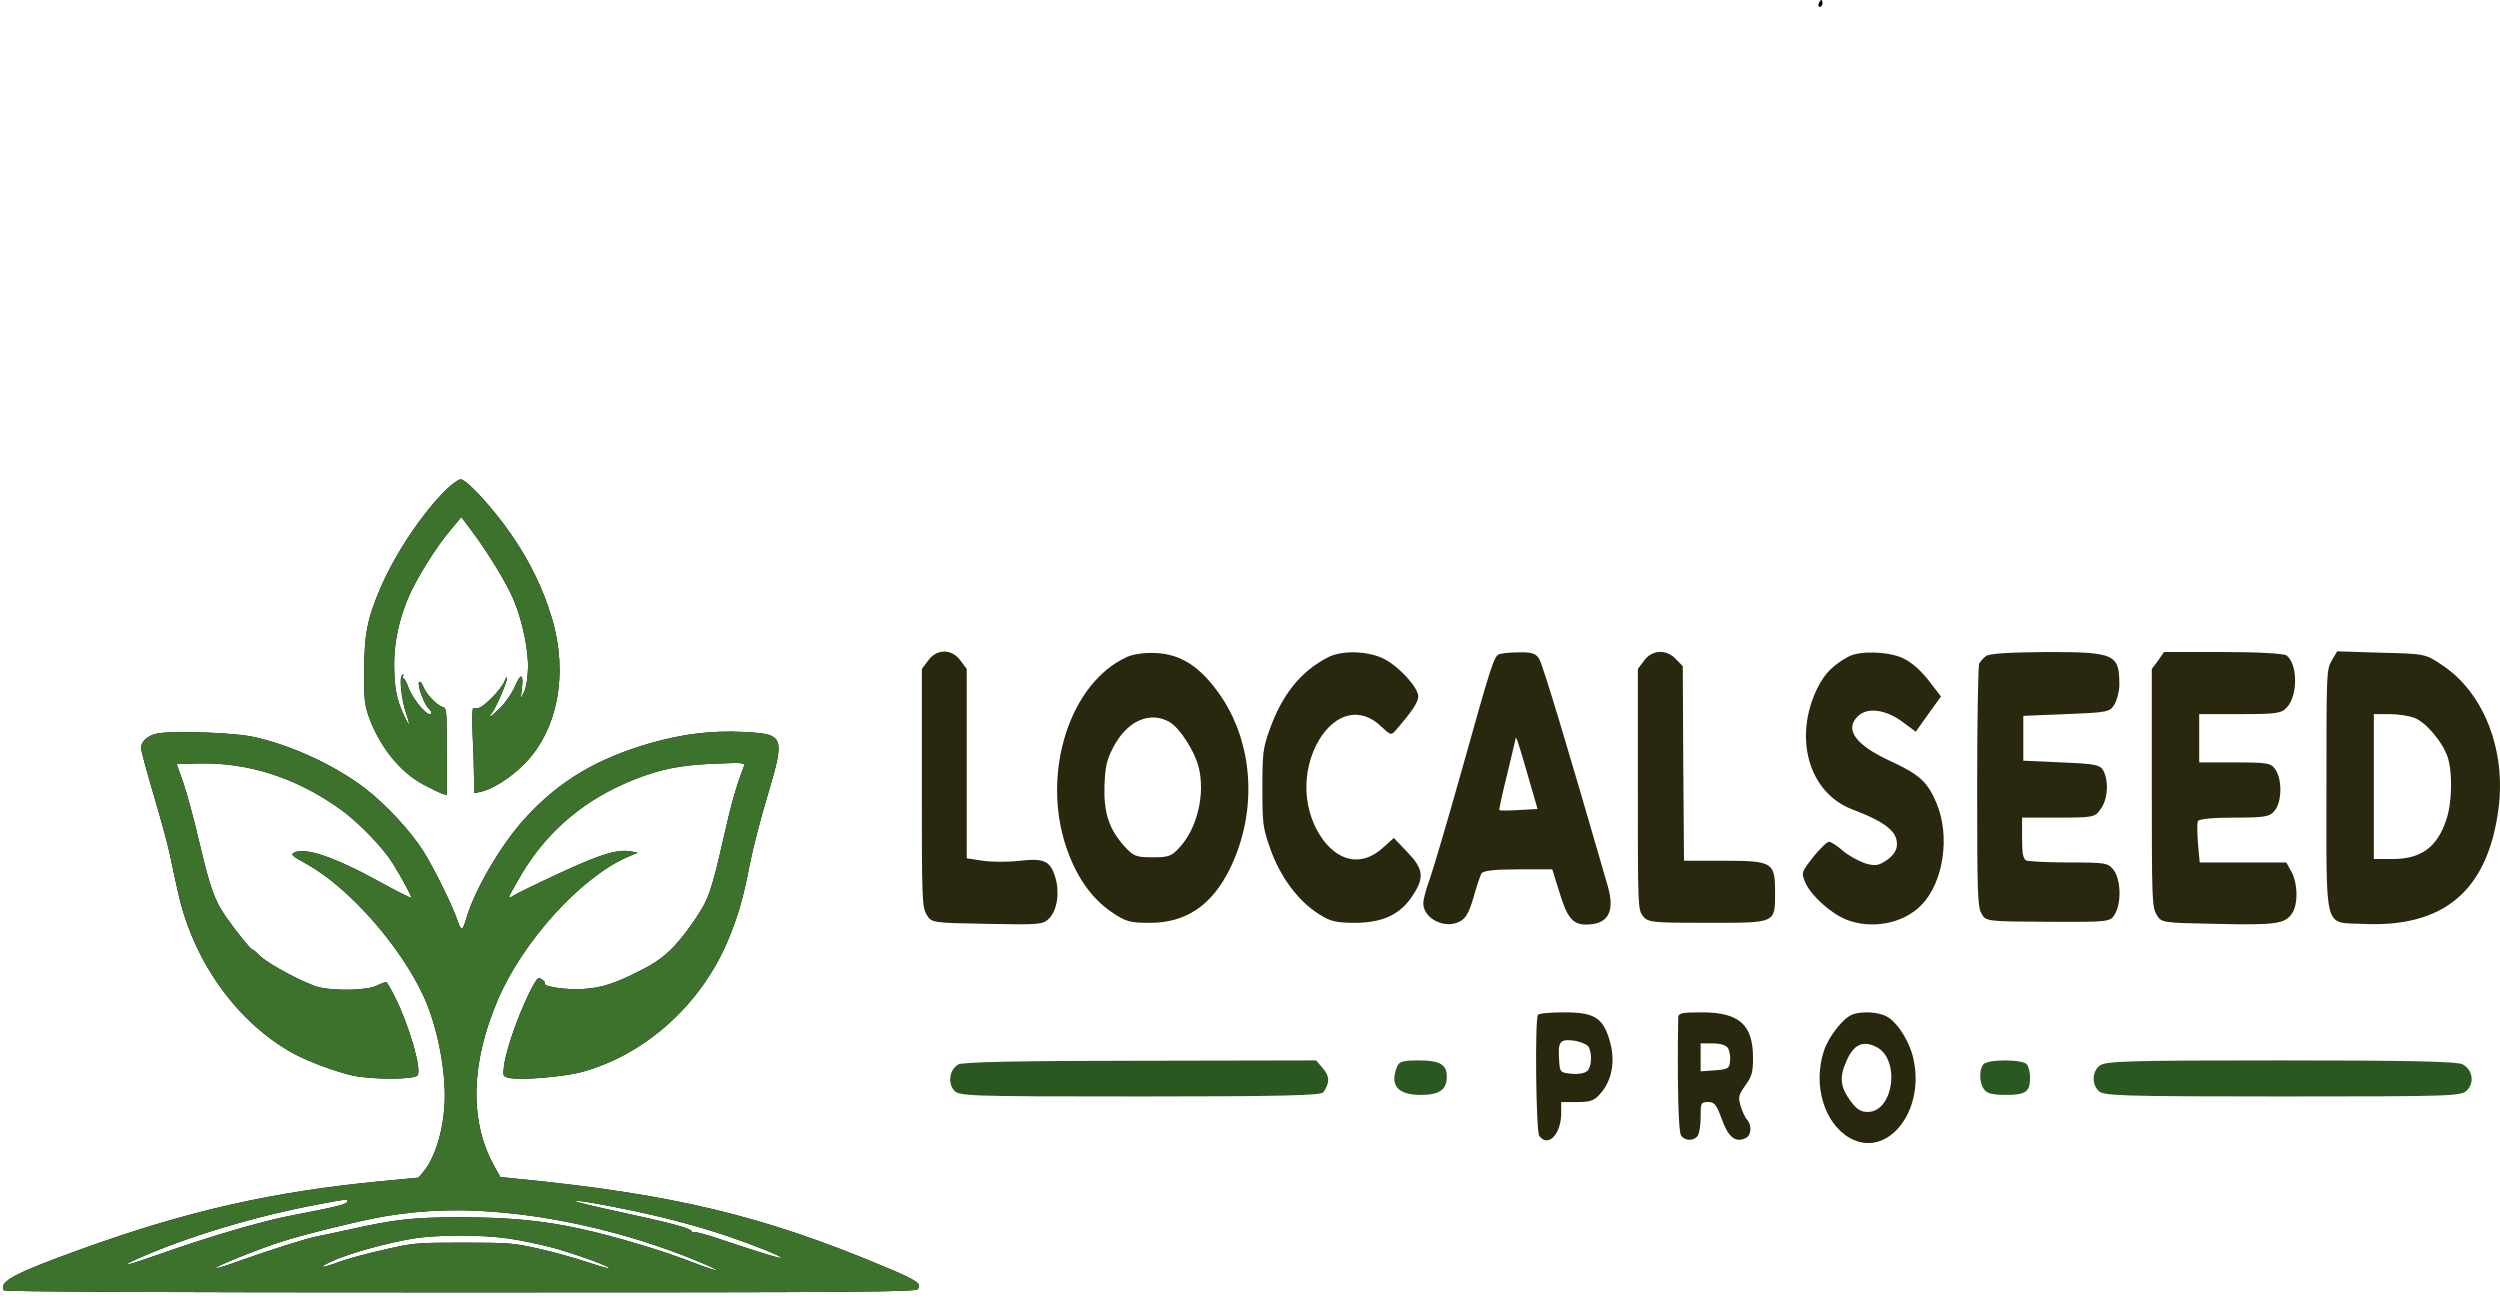 <svg width="339" height="176" viewBox="0 0 339 176" fill="none" xmlns="http://www.w3.org/2000/svg">
<path d="M60.551 66.35C57.33 69.508 53.713 74.877 51.68 79.528C49.832 83.777 49.383 85.959 49.383 90.984C49.357 94.773 49.436 95.491 49.938 96.984C51.39 101.147 54.215 104.707 57.435 106.401C58.518 106.975 59.653 107.521 59.996 107.636L60.577 107.808V101.922C60.577 96.065 60.577 96.037 59.996 95.864C59.178 95.577 57.779 94.113 57.383 93.079C57.198 92.563 56.987 92.333 56.828 92.505C56.538 92.821 57.515 95.52 58.096 96.037C58.307 96.209 58.465 96.467 58.465 96.611C58.465 97.702 56.036 95.032 55.403 93.28C55.165 92.563 54.848 91.988 54.716 91.988C54.584 91.988 54.558 91.845 54.663 91.644C54.769 91.443 54.743 91.414 54.531 91.529C54.109 91.816 54.426 94.831 55.059 96.697C55.719 98.621 55.535 98.678 54.69 96.812C53.739 94.716 53.475 93.137 53.449 90.094C53.449 87.136 54.083 84.093 55.324 81.136C56.353 78.638 59.099 74.216 61.026 71.948L62.557 70.111L64.036 72.092C66.095 74.819 68.629 78.982 69.58 81.164C70.847 84.15 71.718 88.313 71.586 90.84C71.533 92.132 71.322 93.338 71.058 93.855L70.609 94.716L70.768 93.367C71.005 91.299 70.636 91.184 69.844 93.051C69.421 93.998 68.576 95.233 67.89 95.922C66.676 97.156 65.936 97.616 66.728 96.64C67.23 96.037 68.761 92.477 68.761 91.931C68.735 91.73 68.576 91.96 68.392 92.419C68.207 92.907 67.415 93.912 66.649 94.659C65.408 95.893 64.88 96.18 64.168 96.037C64.036 96.008 64.009 97.501 64.088 99.654C64.194 101.664 64.273 104.277 64.273 105.454V107.55L65.144 107.377C66.808 107.033 69.342 105.396 71.164 103.53C75.652 98.936 77.077 91.299 74.833 83.806C73.672 79.872 71.797 76.054 69.316 72.465C66.913 68.962 63.27 65 62.478 65C62.188 65 61.316 65.603 60.551 66.35Z" fill="black"/>
<path d="M60.551 66.35C57.33 69.508 53.713 74.877 51.68 79.528C49.832 83.777 49.383 85.959 49.383 90.984C49.357 94.773 49.436 95.491 49.938 96.984C51.39 101.147 54.215 104.707 57.435 106.401C58.518 106.975 59.653 107.521 59.996 107.636L60.577 107.808V101.922C60.577 96.065 60.577 96.037 59.996 95.864C59.178 95.577 57.779 94.113 57.383 93.079C57.198 92.563 56.987 92.333 56.828 92.505C56.538 92.821 57.515 95.52 58.096 96.037C58.307 96.209 58.465 96.467 58.465 96.611C58.465 97.702 56.036 95.032 55.403 93.28C55.165 92.563 54.848 91.988 54.716 91.988C54.584 91.988 54.558 91.845 54.663 91.644C54.769 91.443 54.743 91.414 54.531 91.529C54.109 91.816 54.426 94.831 55.059 96.697C55.719 98.621 55.535 98.678 54.69 96.812C53.739 94.716 53.475 93.137 53.449 90.094C53.449 87.136 54.083 84.093 55.324 81.136C56.353 78.638 59.099 74.216 61.026 71.948L62.557 70.111L64.036 72.092C66.095 74.819 68.629 78.982 69.58 81.164C70.847 84.15 71.718 88.313 71.586 90.84C71.533 92.132 71.322 93.338 71.058 93.855L70.609 94.716L70.768 93.367C71.005 91.299 70.636 91.184 69.844 93.051C69.421 93.998 68.576 95.233 67.89 95.922C66.676 97.156 65.936 97.616 66.728 96.64C67.23 96.037 68.761 92.477 68.761 91.931C68.735 91.73 68.576 91.96 68.392 92.419C68.207 92.907 67.415 93.912 66.649 94.659C65.408 95.893 64.88 96.18 64.168 96.037C64.036 96.008 64.009 97.501 64.088 99.654C64.194 101.664 64.273 104.277 64.273 105.454V107.55L65.144 107.377C66.808 107.033 69.342 105.396 71.164 103.53C75.652 98.936 77.077 91.299 74.833 83.806C73.672 79.872 71.797 76.054 69.316 72.465C66.913 68.962 63.27 65 62.478 65C62.188 65 61.316 65.603 60.551 66.35Z" fill="#3C722C"/>
<path d="M21.98 99.367C20.343 99.482 19.129 100.372 19.129 101.463C19.129 101.779 19.894 104.593 20.818 107.722C21.742 110.823 22.693 114.354 22.957 115.531C23.194 116.709 23.749 119.235 24.171 121.13C26.23 130.404 32.223 138.73 39.853 142.893C41.833 143.955 45.687 145.391 47.852 145.85C50.598 146.424 56.168 146.396 56.617 145.822C57.224 145.018 55.456 138.96 53.528 135.141C53.027 134.136 52.525 133.275 52.419 133.217C52.314 133.131 51.733 133.332 51.099 133.648C49.806 134.28 45.846 134.395 43.391 133.906C41.648 133.533 36.368 130.748 35.206 129.571C34.758 129.112 34.309 128.739 34.203 128.739C33.992 128.739 32.038 126.327 30.639 124.317C29.081 122.078 28.501 120.441 27.049 114.297C26.336 111.196 25.333 107.521 24.858 106.143L23.96 103.616L26.758 103.53C33.596 103.329 40.196 105.454 46.189 109.761C48.539 111.426 51.891 114.9 53.212 116.996C54.584 119.206 55.878 121.618 55.746 121.733C55.693 121.79 53.898 120.9 51.759 119.723C45.423 116.221 41.41 114.842 39.879 115.618C39.378 115.876 39.562 116.048 41.595 117.168C47.324 120.355 54.32 128.279 57.488 135.198C59.152 138.845 60.313 144.329 60.313 148.606C60.313 152.569 59.152 156.732 57.488 158.799L56.749 159.689L51.865 160.148C36.949 161.584 25.491 164.168 11.076 169.365C1.916 172.666 -0.17 173.786 0.516 174.963C0.622 175.164 21.188 175.25 62.399 175.25C117.84 175.25 124.176 175.193 124.466 174.791C125.021 174.073 124.361 173.614 119.952 171.776C103.531 164.857 91.175 161.9 70.081 159.832L67.837 159.603L66.966 158.024C63.666 151.994 63.824 144.242 67.468 135.658C70.847 127.705 78.661 119.063 84.998 116.249L86.476 115.618L85.525 115.445C83.677 115.13 81.46 115.819 75.81 118.431C72.721 119.867 69.949 121.216 69.632 121.446C69.289 121.676 69.025 121.762 69.025 121.618C69.025 121.503 69.844 120.039 70.82 118.374C74.385 112.488 79.454 108.268 86.186 105.626C89.67 104.277 92.363 103.731 96.851 103.559C100.917 103.387 101.049 103.415 100.864 103.932C99.755 106.861 99.174 108.957 98.171 113.378C96.403 121.13 96.112 121.905 94.079 124.92C91.624 128.451 89.961 130.031 87.11 131.466C83.519 133.332 81.566 133.964 79.057 134.107C76.84 134.251 73.645 133.792 73.883 133.361C73.962 133.246 73.777 133.016 73.487 132.815C73.038 132.5 72.906 132.586 72.431 133.39C70.715 136.404 68.656 142.032 68.339 144.558C68.18 145.879 68.207 145.936 68.893 146.137C70.398 146.539 76.444 146.051 79.11 145.305C87.558 142.922 94.951 136.261 98.594 127.791C99.993 124.518 100.811 121.762 101.63 117.398C102.026 115.331 103.108 111.081 104.059 107.952C106.487 99.769 106.408 99.54 100.811 99.252C96.482 99.051 92.838 99.482 88.377 100.717C80.958 102.841 75.863 105.856 71.19 110.966C67.943 114.527 64.379 120.613 63.217 124.575C62.716 126.298 62.557 126.327 62.029 124.805C61.316 122.709 58.835 117.685 57.383 115.388C55.746 112.775 52.287 109.043 49.595 106.976C45.45 103.76 39.193 100.889 34.045 99.855C31.695 99.396 24.963 99.109 21.98 99.367ZM47.113 162.876C47.113 163.306 45.872 163.594 39.061 164.914C35.497 165.603 28.078 167.785 22.006 169.939C17.201 171.633 15.908 171.948 18.469 170.771C25.095 167.785 34.362 164.972 43.021 163.335C47.166 162.56 47.113 162.56 47.113 162.876ZM86.053 164.225C90.41 165.144 95.003 166.379 98.805 167.671C102.263 168.848 106.065 170.369 105.907 170.542C105.775 170.685 103.451 169.967 97.855 168.101C95.901 167.441 94.238 166.981 94.106 167.068C93.974 167.154 93.842 167.096 93.789 166.953C93.683 166.551 90.621 165.747 83.889 164.311C80.641 163.622 78.001 162.962 78.001 162.876C78.001 162.675 81.407 163.249 86.053 164.225ZM68.761 164.484C77.5 165.345 86.951 167.785 95.109 171.231C98.33 172.58 97.564 172.58 94.079 171.231C90.014 169.623 83.44 167.671 78.793 166.637C73.566 165.489 68.893 165.058 62.161 165.058C55.825 165.087 53.502 165.345 47.113 166.781C45.45 167.154 43.602 167.527 43.047 167.642C41.701 167.872 36.5 169.537 32.487 170.972C30.771 171.604 29.293 172.035 29.24 171.977C29.029 171.776 35.312 169.25 38.559 168.245C41.991 167.182 49.225 165.431 52.261 164.914C57.594 164.024 62.98 163.881 68.761 164.484ZM69.052 167.958C70.662 168.187 73.381 168.762 75.071 169.221C78.239 170.111 82.859 171.776 82.648 172.006C82.595 172.063 81.196 171.661 79.559 171.116C77.896 170.57 74.939 169.738 72.985 169.307C69.632 168.561 69.025 168.503 62.821 168.503C56.432 168.503 56.089 168.532 52.103 169.451C49.832 169.967 47.113 170.685 46.057 171.087C43.364 172.092 42.862 171.977 45.265 170.915C47.509 169.91 52.499 168.532 55.983 167.958C59.204 167.412 65.461 167.412 69.052 167.958Z" fill="black"/>
<path d="M21.98 99.367C20.343 99.482 19.129 100.372 19.129 101.463C19.129 101.779 19.894 104.593 20.818 107.722C21.742 110.823 22.693 114.354 22.957 115.531C23.194 116.709 23.749 119.235 24.171 121.13C26.23 130.404 32.223 138.73 39.853 142.893C41.833 143.955 45.687 145.391 47.852 145.85C50.598 146.424 56.168 146.396 56.617 145.822C57.224 145.018 55.456 138.96 53.528 135.141C53.027 134.136 52.525 133.275 52.419 133.217C52.314 133.131 51.733 133.332 51.099 133.648C49.806 134.28 45.846 134.395 43.391 133.906C41.648 133.533 36.368 130.748 35.206 129.571C34.758 129.112 34.309 128.739 34.203 128.739C33.992 128.739 32.038 126.327 30.639 124.317C29.081 122.078 28.501 120.441 27.049 114.297C26.336 111.196 25.333 107.521 24.858 106.143L23.96 103.616L26.758 103.53C33.596 103.329 40.196 105.454 46.189 109.761C48.539 111.426 51.891 114.9 53.212 116.996C54.584 119.206 55.878 121.618 55.746 121.733C55.693 121.79 53.898 120.9 51.759 119.723C45.423 116.221 41.41 114.842 39.879 115.618C39.378 115.876 39.562 116.048 41.595 117.168C47.324 120.355 54.32 128.279 57.488 135.198C59.152 138.845 60.313 144.329 60.313 148.606C60.313 152.569 59.152 156.732 57.488 158.799L56.749 159.689L51.865 160.148C36.949 161.584 25.491 164.168 11.076 169.365C1.916 172.666 -0.17 173.786 0.516 174.963C0.622 175.164 21.188 175.25 62.399 175.25C117.84 175.25 124.176 175.193 124.466 174.791C125.021 174.073 124.361 173.614 119.952 171.776C103.531 164.857 91.175 161.9 70.081 159.832L67.837 159.603L66.966 158.024C63.666 151.994 63.824 144.242 67.468 135.658C70.847 127.705 78.661 119.063 84.998 116.249L86.476 115.618L85.525 115.445C83.677 115.13 81.46 115.819 75.81 118.431C72.721 119.867 69.949 121.216 69.632 121.446C69.289 121.676 69.025 121.762 69.025 121.618C69.025 121.503 69.844 120.039 70.82 118.374C74.385 112.488 79.454 108.268 86.186 105.626C89.67 104.277 92.363 103.731 96.851 103.559C100.917 103.387 101.049 103.415 100.864 103.932C99.755 106.861 99.174 108.957 98.171 113.378C96.403 121.13 96.112 121.905 94.079 124.92C91.624 128.451 89.961 130.031 87.11 131.466C83.519 133.332 81.566 133.964 79.057 134.107C76.84 134.251 73.645 133.792 73.883 133.361C73.962 133.246 73.777 133.016 73.487 132.815C73.038 132.5 72.906 132.586 72.431 133.39C70.715 136.404 68.656 142.032 68.339 144.558C68.18 145.879 68.207 145.936 68.893 146.137C70.398 146.539 76.444 146.051 79.11 145.305C87.558 142.922 94.951 136.261 98.594 127.791C99.993 124.518 100.811 121.762 101.63 117.398C102.026 115.331 103.108 111.081 104.059 107.952C106.487 99.769 106.408 99.54 100.811 99.252C96.482 99.051 92.838 99.482 88.377 100.717C80.958 102.841 75.863 105.856 71.19 110.966C67.943 114.527 64.379 120.613 63.217 124.575C62.716 126.298 62.557 126.327 62.029 124.805C61.316 122.709 58.835 117.685 57.383 115.388C55.746 112.775 52.287 109.043 49.595 106.976C45.45 103.76 39.193 100.889 34.045 99.855C31.695 99.396 24.963 99.109 21.98 99.367ZM47.113 162.876C47.113 163.306 45.872 163.594 39.061 164.914C35.497 165.603 28.078 167.785 22.006 169.939C17.201 171.633 15.908 171.948 18.469 170.771C25.095 167.785 34.362 164.972 43.021 163.335C47.166 162.56 47.113 162.56 47.113 162.876ZM86.053 164.225C90.41 165.144 95.003 166.379 98.805 167.671C102.263 168.848 106.065 170.369 105.907 170.542C105.775 170.685 103.451 169.967 97.855 168.101C95.901 167.441 94.238 166.981 94.106 167.068C93.974 167.154 93.842 167.096 93.789 166.953C93.683 166.551 90.621 165.747 83.889 164.311C80.641 163.622 78.001 162.962 78.001 162.876C78.001 162.675 81.407 163.249 86.053 164.225ZM68.761 164.484C77.5 165.345 86.951 167.785 95.109 171.231C98.33 172.58 97.564 172.58 94.079 171.231C90.014 169.623 83.44 167.671 78.793 166.637C73.566 165.489 68.893 165.058 62.161 165.058C55.825 165.087 53.502 165.345 47.113 166.781C45.45 167.154 43.602 167.527 43.047 167.642C41.701 167.872 36.5 169.537 32.487 170.972C30.771 171.604 29.293 172.035 29.24 171.977C29.029 171.776 35.312 169.25 38.559 168.245C41.991 167.182 49.225 165.431 52.261 164.914C57.594 164.024 62.98 163.881 68.761 164.484ZM69.052 167.958C70.662 168.187 73.381 168.762 75.071 169.221C78.239 170.111 82.859 171.776 82.648 172.006C82.595 172.063 81.196 171.661 79.559 171.116C77.896 170.57 74.939 169.738 72.985 169.307C69.632 168.561 69.025 168.503 62.821 168.503C56.432 168.503 56.089 168.532 52.103 169.451C49.832 169.967 47.113 170.685 46.057 171.087C43.364 172.092 42.862 171.977 45.265 170.915C47.509 169.91 52.499 168.532 55.983 167.958C59.204 167.412 65.461 167.412 69.052 167.958Z" fill="#3C722C"/>
<path d="M246.62 0.468C246.519 0.702 246.587 0.936 246.756 0.936C246.959 0.936 247.128 0.702 247.128 0.468C247.128 0.187 247.06 0 246.993 0C246.891 0 246.722 0.187 246.62 0.468Z" fill="black"/>
<path d="M125.846 89.583L125 90.706V106.798C125 121.955 125.034 122.984 125.643 124.013C126.286 125.136 126.387 125.136 133.864 125.276C141.069 125.417 141.475 125.37 142.321 124.481C143.37 123.312 143.708 121.019 143.099 118.961C142.423 116.762 141.611 116.341 138.329 116.716C136.773 116.903 134.506 116.903 133.288 116.716L131.089 116.388V103.571V90.706L130.244 89.583C129.093 87.946 126.996 87.946 125.846 89.583Z" fill="#29280F"/>
<path d="M152.843 89.069C145.062 92.578 141.171 104.787 144.588 114.892C145.941 118.868 147.971 121.768 150.677 123.64C152.673 124.996 153.181 125.136 155.955 125.136C160.827 125.136 164.345 122.751 166.781 117.792C170.604 109.98 169.995 100.577 165.258 93.981C162.687 90.379 160.15 88.742 156.835 88.555C155.278 88.461 153.688 88.695 152.843 89.069ZM158.594 97.91C160.015 98.753 162.011 101.887 162.552 104.085C163.432 107.688 162.349 112.225 160.049 114.798C158.864 116.108 158.56 116.248 156.293 116.248C154.027 116.248 153.722 116.108 152.504 114.798C150.373 112.412 149.663 110.26 149.764 106.565C149.866 103.992 150.069 103.056 150.914 101.419C152.775 97.77 155.887 96.367 158.594 97.91Z" fill="#29280F"/>
<path d="M180.11 89.116C176.422 90.987 173.885 94.121 172.16 98.94C171.246 101.513 171.178 102.168 171.178 106.892C171.178 111.757 171.246 112.225 172.261 115.126C173.58 118.868 176.016 122.143 178.723 123.873C180.38 124.949 181.091 125.136 183.865 125.136C187.62 125.09 189.954 123.967 191.646 121.301C193.168 118.962 192.999 117.792 190.834 115.547L189.007 113.629L187.383 115.079C184.744 117.371 181.801 116.95 179.501 114.003C176.625 110.214 176.355 104.6 178.858 100.343C181.125 96.601 184.508 95.852 187.248 98.472C188.601 99.735 188.635 99.782 189.379 98.893C191.409 96.554 192.322 95.197 192.322 94.449C192.322 93.233 189.751 90.426 187.688 89.35C185.59 88.274 182.004 88.133 180.11 89.116Z" fill="#29280F"/>
<path d="M203.216 88.741C202.573 89.069 202.133 90.425 198.277 104.226C196.315 111.196 194.319 117.979 193.845 119.289C193.371 120.552 192.999 122.002 192.999 122.47C192.999 124.622 196.044 126.072 198.04 124.902C198.784 124.481 199.224 123.686 199.799 121.721C200.205 120.224 200.712 118.774 200.882 118.447C201.118 118.072 202.539 117.885 205.855 117.885H210.489L211.437 120.926C212.485 124.435 213.264 125.37 215.057 125.37C218.034 125.37 219.015 123.686 218.034 120.224C212.688 101.699 209.17 90.004 208.696 89.303C208.223 88.601 207.682 88.414 205.889 88.461C204.671 88.461 203.453 88.601 203.216 88.741ZM207.14 105.021L208.493 109.699L205.956 109.839C204.535 109.933 203.351 109.933 203.317 109.839C203.25 109.746 203.723 107.594 204.366 105.021C204.975 102.448 205.516 100.249 205.516 100.156C205.516 99.594 205.922 100.764 207.14 105.021Z" fill="#29280F"/>
<path d="M222.939 89.584L222.093 90.706V107.032C222.093 123.031 222.093 123.359 222.804 124.247C223.48 125.09 224.123 125.136 231.633 125.136C240.937 125.136 240.7 125.23 240.7 120.926C240.7 116.95 240.362 116.716 233.799 116.716H228.352L228.25 103.524L228.183 90.332L227.269 89.396C226.018 87.993 223.988 88.087 222.939 89.584Z" fill="#29280F"/>
<path d="M250.68 89.022C248.549 90.192 247.466 91.268 246.451 93.279C243.136 100.016 245.267 107.501 251.154 109.746C255.822 111.524 257.412 112.833 257.209 114.751C257.142 115.406 256.634 116.108 255.788 116.669C254.672 117.418 254.266 117.465 252.845 117.044C251.932 116.716 250.578 115.968 249.834 115.313C249.09 114.658 248.278 114.143 248.007 114.143C247.737 114.143 246.789 115.079 245.876 116.202C244.286 118.26 244.252 118.307 244.76 119.57C245.436 121.301 248.143 123.78 250.274 124.669C253.725 126.072 258.089 125.277 260.558 122.704C263.536 119.663 264.483 113.348 262.588 108.904C261.37 106.004 260.288 105.021 256.228 103.15C251.593 100.998 250.071 98.893 251.932 97.115C253.183 95.899 255.585 96.18 257.818 97.77L259.78 99.221L261.472 96.835L263.197 94.449L261.472 92.204C260.355 90.8 259.104 89.724 257.954 89.21C255.924 88.321 252.202 88.227 250.68 89.022Z" fill="#29280F"/>
<path d="M269.287 88.975C268.915 89.256 268.509 89.724 268.373 90.004C268.238 90.285 268.103 97.816 268.103 106.705C268.103 121.487 268.17 123.031 268.712 123.92C269.287 124.949 269.49 124.949 277.711 124.996C286.067 125.042 286.168 124.996 286.777 123.966C287.691 122.423 287.589 119.242 286.608 117.979C285.864 116.996 285.492 116.949 280.552 116.949C277.643 116.949 275.038 116.809 274.734 116.669C274.328 116.435 274.192 115.686 274.192 113.628V110.868H279.098C283.902 110.868 284.071 110.821 284.849 109.699C285.83 108.389 285.965 105.956 285.221 104.506C284.781 103.711 284.172 103.57 279.537 103.383L274.361 103.149V100.109V97.068L280.214 96.834C285.898 96.6 286.101 96.553 286.743 95.477C287.082 94.869 287.386 93.7 287.386 92.858C287.386 88.694 286.777 88.414 277.508 88.414C272.535 88.46 269.727 88.601 269.287 88.975Z" fill="#29280F"/>
<path d="M292.63 89.584L291.784 90.706V106.799C291.784 121.955 291.818 122.984 292.427 124.014C293.07 125.136 293.171 125.136 300.479 125.277C308.598 125.464 309.782 125.277 310.763 123.92C311.643 122.704 311.609 119.803 310.695 118.166L310.019 116.95H304.132H298.28L298.043 114.377C297.941 112.973 297.907 111.617 298.043 111.336C298.178 111.055 300.106 110.868 302.914 110.868C307.008 110.868 307.718 110.775 308.395 109.98C309.41 108.857 309.511 105.816 308.564 104.366C307.955 103.477 307.549 103.384 303.05 103.384H298.212V100.109V96.834H303.76C308.733 96.834 309.376 96.741 310.12 95.899C311.609 94.308 311.575 90.004 310.053 88.882C309.68 88.601 305.993 88.414 301.426 88.414H293.442L292.63 89.584Z" fill="#29280F"/>
<path d="M316.176 89.584C315.465 90.847 315.465 91.221 315.465 106.892C315.465 126.493 315.093 125.043 320.303 125.277C331.399 125.838 337.354 120.786 338.808 109.606C339.823 101.606 336.745 93.841 331.095 90.145C328.862 88.648 328.761 88.648 322.874 88.508L316.92 88.321L316.176 89.584ZM327.407 97.349C328.997 97.957 331.298 100.717 331.941 102.776C332.583 104.928 332.482 108.904 331.738 111.102C330.486 114.892 328.321 116.482 324.43 116.482H321.893V106.658V96.835H324.024C325.175 96.835 326.697 97.069 327.407 97.349Z" fill="#29280F"/>
<path d="M251.129 137.587C249.843 138.149 247.983 140.534 247.306 142.546C245.817 147.13 247.34 152.276 250.79 154.288C255.764 157.141 260.94 150.966 259.519 143.856C259.079 141.47 257.387 138.71 255.899 137.868C254.782 137.213 252.482 137.073 251.129 137.587ZM254.376 141.938C257.726 143.528 256.812 150.779 253.26 150.779C252.279 150.779 251.738 150.405 250.858 149.189C249.539 147.364 249.403 146.054 250.384 143.856C251.366 141.657 252.55 141.049 254.376 141.938Z" fill="#29280F"/>
<path d="M208.551 137.602C208.111 138.164 208.28 153.414 208.72 154.022C209.904 155.659 211.697 153.788 211.697 150.981V149.438H213.862C215.723 149.438 216.196 149.25 217.076 148.221C218.598 146.444 219.038 143.918 218.328 141.298C217.414 138.023 216.264 137.275 212.137 137.275C210.276 137.275 208.652 137.415 208.551 137.602ZM215.452 142C215.892 142.982 215.824 144.572 215.283 145.181C215.012 145.508 214.065 145.695 213.152 145.602C211.595 145.461 211.528 145.414 211.426 143.918C211.223 141.204 211.494 140.877 213.422 141.111C214.369 141.251 215.283 141.672 215.452 142Z" fill="#29280F"/>
<path d="M227.562 138.07C227.426 147.099 227.596 153.367 227.934 153.929C228.407 154.724 229.659 154.771 230.201 154.022C230.437 153.695 230.606 152.572 230.606 151.449C230.606 149.531 230.64 149.438 231.621 149.438C232.501 149.438 232.738 149.765 233.482 151.777C234.362 154.209 235.309 154.958 236.662 154.35C237.474 154.022 237.609 152.619 236.899 151.823C236.628 151.543 236.256 150.701 236.019 149.952C235.681 148.736 235.749 148.502 236.662 147.192C237.542 145.976 237.711 145.415 237.711 143.45C237.711 138.959 235.85 137.275 230.776 137.275C227.934 137.275 227.562 137.368 227.562 138.07ZM234.328 142.14C234.531 142.514 234.666 143.309 234.598 143.918C234.497 144.9 234.294 144.994 232.569 145.134L230.606 145.274V143.356V141.485H232.264C233.279 141.485 234.057 141.719 234.328 142.14Z" fill="#29280F"/>
<path d="M129.962 144.326C128.786 144.992 128.483 146.725 129.317 147.792C130 148.636 130.645 148.68 154.539 148.68C173.73 148.68 179.191 148.547 179.457 148.103C180.329 146.814 180.329 145.97 179.381 144.859L178.471 143.792L154.653 143.837C138.23 143.837 130.569 144.015 129.962 144.326Z" fill="#2B5820"/>
<path d="M284.713 144.503C283.693 145.303 283.617 146.947 284.562 147.925C285.204 148.592 287.47 148.68 309.45 148.68C332.337 148.68 333.697 148.636 334.49 147.881C335.585 146.814 335.283 145.037 333.923 144.326C333.206 143.926 326.559 143.792 309.261 143.792C288.414 143.792 285.468 143.881 284.713 144.503Z" fill="#2B5820"/>
<path d="M189.421 144.681C188.44 147.207 189.523 148.47 192.703 148.47C195.172 148.47 196.187 147.769 196.187 145.991C196.187 144.354 195.24 143.792 192.466 143.792C190.165 143.792 189.726 143.933 189.421 144.681Z" fill="#2B5820"/>
<path d="M268.913 144.354C268.338 145.149 268.406 146.88 269.049 147.722C269.421 148.283 270.233 148.47 272.026 148.47C274.698 148.47 275.273 148.049 275.273 146.131C275.273 145.476 275.104 144.681 274.867 144.354C274.326 143.605 269.454 143.605 268.913 144.354Z" fill="#2B5820"/>
</svg>
